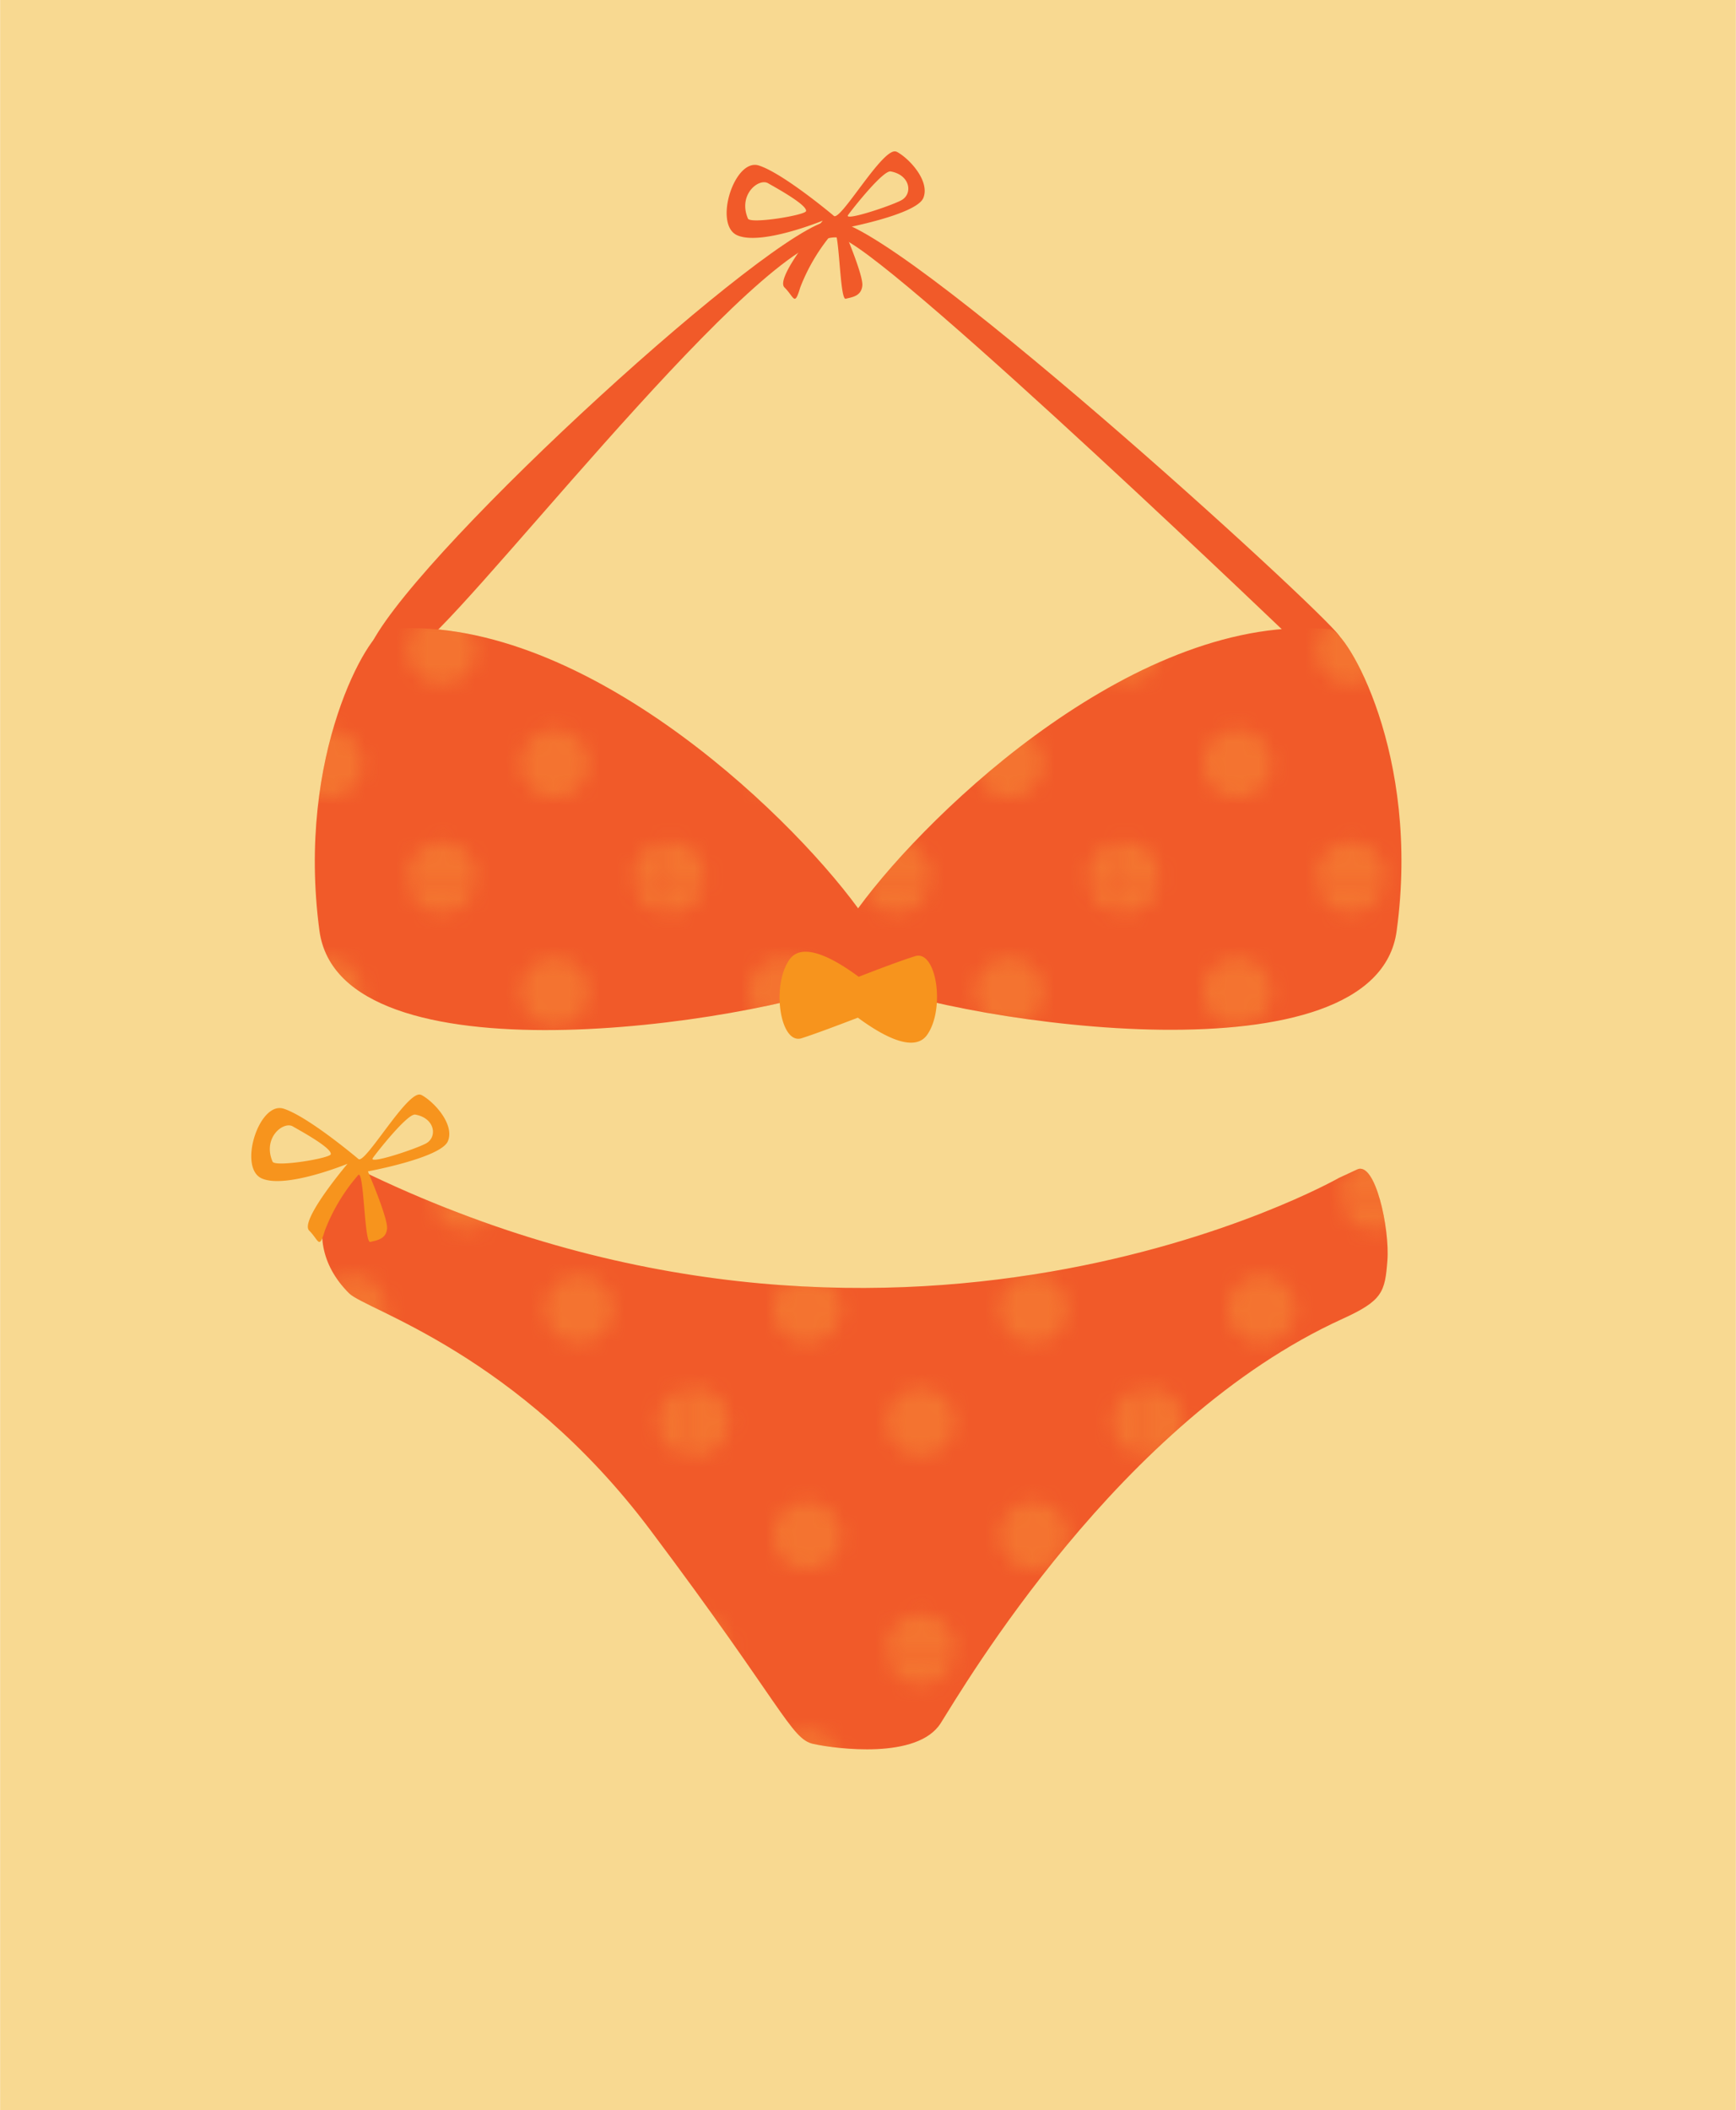 <svg xmlns="http://www.w3.org/2000/svg" viewBox="0 0 144.02 175.04">
  <defs>
    <clipPath id="clip-path">
      <path fill="none" d="M0 0h28.8v28.8H0z"/>
    </clipPath>
    <clipPath id="clip-path-2">
      <path fill="none" d="M26.14 52.1h90.12v33.32H26.14z"/>
    </clipPath>
    <clipPath id="clip-path-3">
      <path fill="none" d="M26.72 96.9h88.39v48.15H26.72z"/>
    </clipPath>
    <pattern id="Unnamed_Pattern_2" data-name="Unnamed Pattern 2" width="28.8" height="28.8" patternTransform="matrix(1.3 0 0 -1.3 -57.46 21335.48)" patternUnits="userSpaceOnUse" viewBox="0 0 28.8 28.8">
      <path fill="none" d="M0 0h28.8v28.8H0z"/>
      <g clip-path="url(#clip-path)" fill="#fbb040">
        <path d="M28.8-2.16A2.16 2.16 0 0131 0a2.16 2.16 0 01-2.2 2.16A2.16 2.16 0 0126.64 0a2.16 2.16 0 012.16-2.16M14.4-2.16A2.16 2.16 0 0116.56 0a2.16 2.16 0 01-2.16 2.16A2.16 2.16 0 0112.24 0a2.16 2.16 0 012.16-2.16M28.8 12.24a2.16 2.16 0 11-2.16 2.16 2.16 2.16 0 012.16-2.16M14.4 12.24a2.16 2.16 0 11-2.16 2.16 2.16 2.16 0 012.16-2.16M7.2 5A2.16 2.16 0 115 7.2 2.16 2.16 0 017.2 5M21.6 5a2.16 2.16 0 11-2.16 2.2A2.16 2.16 0 0121.6 5M7.2 19.44A2.16 2.16 0 115 21.6a2.16 2.16 0 012.2-2.16M21.6 19.44a2.16 2.16 0 11-2.16 2.16 2.16 2.16 0 012.16-2.16M0-2.16A2.16 2.16 0 012.16 0 2.16 2.16 0 010 2.16 2.16 2.16 0 01-2.16 0 2.16 2.16 0 010-2.16M0 12.24a2.16 2.16 0 012.16 2.16A2.16 2.16 0 010 16.56a2.16 2.16 0 110-4.32M28.8 26.64a2.16 2.16 0 11-2.16 2.16 2.16 2.16 0 012.16-2.16M14.4 26.64a2.16 2.16 0 11-2.16 2.16 2.16 2.16 0 012.16-2.16M0 26.64a2.16 2.16 0 012.16 2.16A2.16 2.16 0 010 31a2.16 2.16 0 010-4.32"/>
      </g>
    </pattern>
    <pattern id="Unnamed_Pattern_2-3" data-name="Unnamed Pattern 2" width="28.8" height="28.8" patternTransform="matrix(1.3 0 0 -1.3 -55.44 21324.11)" patternUnits="userSpaceOnUse" viewBox="0 0 28.8 28.8">
      <path fill="none" d="M0 0h28.8v28.8H0z"/>
      <g clip-path="url(#clip-path)" fill="#fbb040">
        <path d="M28.8-2.16A2.16 2.16 0 0131 0a2.16 2.16 0 01-2.2 2.16A2.16 2.16 0 0126.64 0a2.16 2.16 0 012.16-2.16M14.4-2.16A2.16 2.16 0 0116.56 0a2.16 2.16 0 01-2.16 2.16A2.16 2.16 0 0112.24 0a2.16 2.16 0 012.16-2.16M28.8 12.24a2.16 2.16 0 11-2.16 2.16 2.16 2.16 0 012.16-2.16M14.4 12.24a2.16 2.16 0 11-2.16 2.16 2.16 2.16 0 012.16-2.16M7.2 5A2.16 2.16 0 115 7.2 2.16 2.16 0 017.2 5M21.6 5a2.16 2.16 0 11-2.16 2.2A2.16 2.16 0 0121.6 5M7.2 19.44A2.16 2.16 0 115 21.6a2.16 2.16 0 012.2-2.16M21.6 19.44a2.16 2.16 0 11-2.16 2.16 2.16 2.16 0 012.16-2.16M0-2.16A2.16 2.16 0 012.16 0 2.16 2.16 0 010 2.16 2.16 2.16 0 01-2.16 0 2.16 2.16 0 010-2.16M0 12.24a2.16 2.16 0 012.16 2.16A2.16 2.16 0 010 16.56a2.16 2.16 0 110-4.32M28.8 26.64a2.16 2.16 0 11-2.16 2.16 2.16 2.16 0 012.16-2.16M14.4 26.64a2.16 2.16 0 11-2.16 2.16 2.16 2.16 0 012.16-2.16M0 26.64a2.16 2.16 0 012.16 2.16A2.16 2.16 0 010 31a2.16 2.16 0 010-4.32"/>
      </g>
    </pattern>
  </defs>
  <g id="Layer_2" data-name="Layer 2">
    <g id="Layer_1-2" data-name="Layer 1">
      <path fill="#f8d991" d="M.01 0h144v175.04H.01z"/>
      <path d="M110.37 52.19C94.59 50.71 77.3 67 71.19 75.34 65.09 67 47.8 50.71 32 52.19c-1.34.13-7.46 10.34-5.5 25C28.22 90 62 85 71.19 81.3c9.18 3.66 43 8.67 44.68-4.1 2-14.67-4.16-24.88-5.5-25" fill="#f15a29"/>
      <path d="M30.9 53.23c4.42-8.2 33.19-34.4 38-34.94s40.79 32.31 42.2 34.44-3.15 1-3.15 1-32.85-31.52-38-33.91S41 48.29 35.22 53.29" fill="#f15a29"/>
      <path d="M74.38 12.59c-1.06-.57-4.71 5.93-5.22 5.3 0 0-4.16-3.5-6.2-4.16s-3.8 4.92-1.79 5.79 7.09-1.22 7.09-1.22-4 4.73-3.18 5.54.82 1.63 1.31 0a15.67 15.67 0 012.77-4.61c.49-.44.49 5.68 1 5.55s1.3-.2 1.38-1.1-1.58-4.74-1.58-4.74 6.07-1.13 6.64-2.52-1.14-3.26-2.2-3.83m-12.35 5.54c-.85-2 .92-3.4 1.69-2.92.35.21 3.25 1.77 3.13 2.3-.07.34-4.62 1.09-4.82.62m12.69-1.5c-1 .51-4.78 1.75-4.38 1.2s2.9-3.72 3.53-3.61c1.64.29 1.87 1.89.85 2.41" fill="#f15a29"/>
      <g clip-path="url(#clip-path-2)" opacity=".3">
        <path d="M110.37 52.19C94.59 50.71 77.3 67 71.19 75.34 65.09 67 47.8 50.71 32 52.19c-1.34.13-7.46 10.34-5.5 25C28.22 90 62 85 71.19 81.3c9.18 3.66 43 8.67 44.68-4.1 2-14.67-4.16-24.88-5.5-25" fill="url(#Unnamed_Pattern_2)"/>
      </g>
      <path d="M29.76 97c-1.14-.56-5.74 5.34-.8 10.27 1.38 1.39 14 5 25 19.65s11.64 17.32 13.52 17.73 8.64 1.31 10.56-1.72 14.84-25.13 33.34-33.54c3.32-1.51 3.52-2.22 3.72-4.84s-1-8.26-2.51-7.55l-1.51.7s-36.87 21-81.3-.7" fill="#f15a29"/>
      <g clip-path="url(#clip-path-3)" opacity=".3">
        <path d="M29.76 97c-1.14-.56-5.74 5.34-.8 10.27 1.38 1.39 14 5 25 19.65s11.64 17.32 13.52 17.73 8.64 1.31 10.56-1.72 14.84-25.13 33.34-33.54c3.32-1.51 3.52-2.22 3.72-4.84s-1-8.26-2.51-7.55l-1.51.7s-36.87 21-81.3-.7" fill="url(#Unnamed_Pattern_2-3)"/>
      </g>
      <path d="M75.92 79.31c-1.2.37-3.43 1.22-4.68 1.71-1.6-1.18-4.58-3.1-5.75-1.42-1.52 2.17-.76 7.06 1 6.52 1.2-.38 3.43-1.23 4.68-1.71 1.6 1.18 4.58 3.09 5.75 1.42 1.52-2.17.76-7.07-1-6.52M34.94 90.82c-1.06-.57-4.71 5.92-5.22 5.3 0 0-4.15-3.51-6.19-4.16s-3.81 4.92-1.8 5.79 7.1-1.22 7.1-1.22-4 4.72-3.18 5.54.81 1.63 1.3 0a15.53 15.53 0 012.77-4.61c.49-.44.49 5.68 1 5.55s1.31-.21 1.39-1.1-1.59-4.75-1.59-4.75 6.07-1.12 6.64-2.51-1.14-3.26-2.2-3.83m-12.35 5.53c-.85-2 .93-3.39 1.7-2.91.34.21 3.25 1.76 3.13 2.3-.08.34-4.63 1.09-4.83.61m12.7-1.49c-1 .51-4.78 1.75-4.38 1.19s2.89-3.71 3.52-3.6c1.65.29 1.87 1.89.86 2.41" fill="#f7941d"/>
    </g>
  </g>
</svg>
